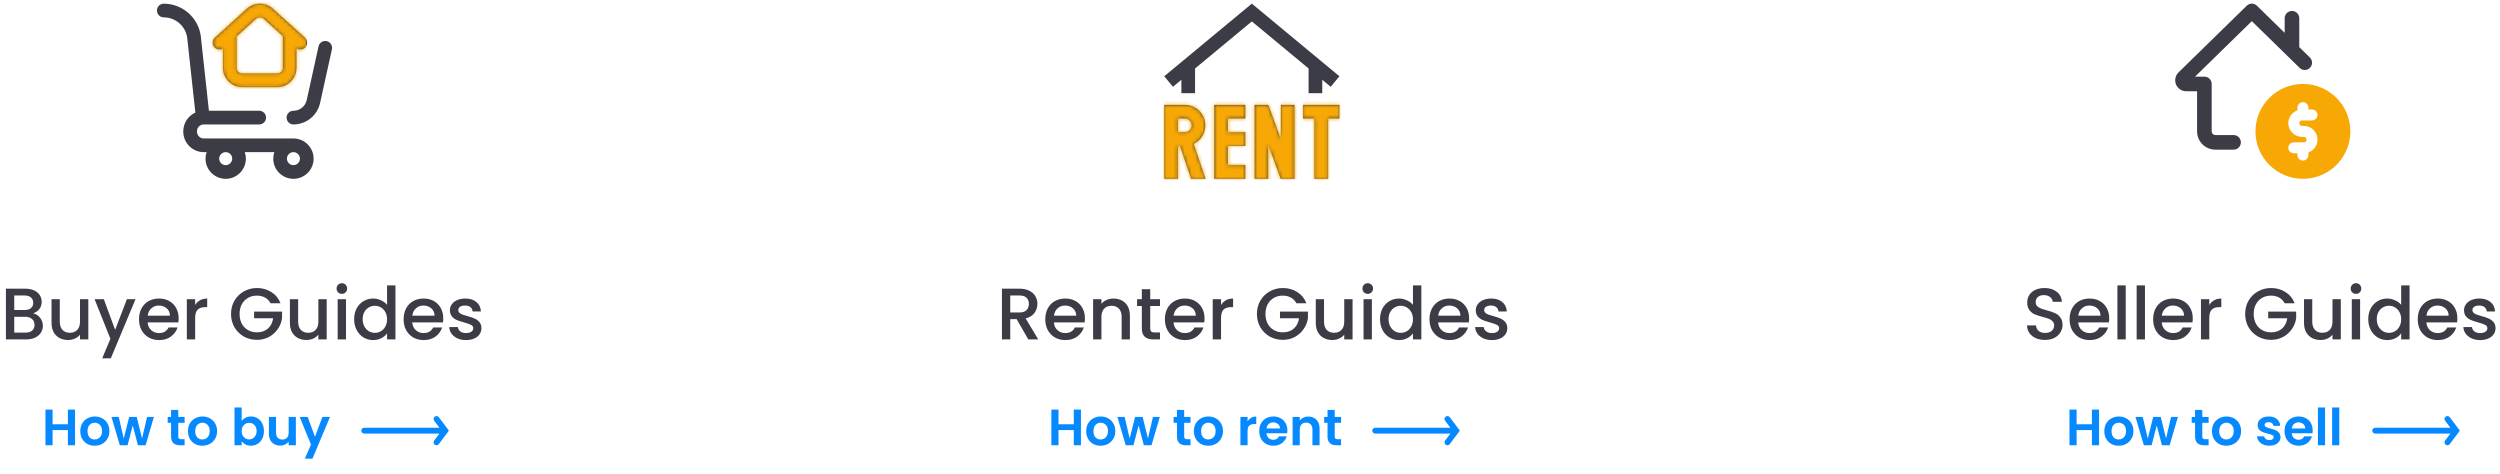 <svg width="685" height="130" viewBox="0 0 685 130" fill="none" xmlns="http://www.w3.org/2000/svg">
<path d="M281.751 93L278.551 87.44H276.811V93H274.531V79.1H279.331C280.398 79.1 281.298 79.287 282.031 79.66C282.778 80.033 283.331 80.533 283.691 81.16C284.065 81.787 284.251 82.487 284.251 83.26C284.251 84.167 283.985 84.993 283.451 85.74C282.931 86.473 282.125 86.973 281.031 87.24L284.471 93H281.751ZM276.811 85.62H279.331C280.185 85.62 280.825 85.407 281.251 84.98C281.691 84.553 281.911 83.98 281.911 83.26C281.911 82.54 281.698 81.98 281.271 81.58C280.845 81.167 280.198 80.96 279.331 80.96H276.811V85.62ZM297.268 87.22C297.268 87.633 297.241 88.007 297.188 88.34H288.768C288.835 89.22 289.161 89.927 289.748 90.46C290.335 90.993 291.055 91.26 291.908 91.26C293.135 91.26 294.001 90.747 294.508 89.72H296.968C296.635 90.733 296.028 91.567 295.148 92.22C294.281 92.86 293.201 93.18 291.908 93.18C290.855 93.18 289.908 92.947 289.068 92.48C288.241 92 287.588 91.333 287.108 90.48C286.641 89.613 286.408 88.613 286.408 87.48C286.408 86.347 286.635 85.353 287.088 84.5C287.555 83.633 288.201 82.967 289.028 82.5C289.868 82.033 290.828 81.8 291.908 81.8C292.948 81.8 293.875 82.027 294.688 82.48C295.501 82.933 296.135 83.573 296.588 84.4C297.041 85.213 297.268 86.153 297.268 87.22ZM294.888 86.5C294.875 85.66 294.575 84.987 293.988 84.48C293.401 83.973 292.675 83.72 291.808 83.72C291.021 83.72 290.348 83.973 289.788 84.48C289.228 84.973 288.895 85.647 288.788 86.5H294.888ZM305.072 81.8C305.938 81.8 306.712 81.98 307.392 82.34C308.085 82.7 308.625 83.233 309.012 83.94C309.398 84.647 309.592 85.5 309.592 86.5V93H307.332V86.84C307.332 85.853 307.085 85.1 306.592 84.58C306.098 84.047 305.425 83.78 304.572 83.78C303.718 83.78 303.038 84.047 302.532 84.58C302.038 85.1 301.792 85.853 301.792 86.84V93H299.512V81.98H301.792V83.24C302.165 82.787 302.638 82.433 303.212 82.18C303.798 81.927 304.418 81.8 305.072 81.8ZM315.16 83.84V89.94C315.16 90.353 315.253 90.653 315.44 90.84C315.64 91.013 315.973 91.1 316.44 91.1H317.84V93H316.04C315.013 93 314.227 92.76 313.68 92.28C313.133 91.8 312.86 91.02 312.86 89.94V83.84H311.56V81.98H312.86V79.24H315.16V81.98H317.84V83.84H315.16ZM330.041 87.22C330.041 87.633 330.015 88.007 329.961 88.34H321.541C321.608 89.22 321.935 89.927 322.521 90.46C323.108 90.993 323.828 91.26 324.681 91.26C325.908 91.26 326.775 90.747 327.281 89.72H329.741C329.408 90.733 328.801 91.567 327.921 92.22C327.055 92.86 325.975 93.18 324.681 93.18C323.628 93.18 322.681 92.947 321.841 92.48C321.015 92 320.361 91.333 319.881 90.48C319.415 89.613 319.181 88.613 319.181 87.48C319.181 86.347 319.408 85.353 319.861 84.5C320.328 83.633 320.975 82.967 321.801 82.5C322.641 82.033 323.601 81.8 324.681 81.8C325.721 81.8 326.648 82.027 327.461 82.48C328.275 82.933 328.908 83.573 329.361 84.4C329.815 85.213 330.041 86.153 330.041 87.22ZM327.661 86.5C327.648 85.66 327.348 84.987 326.761 84.48C326.175 83.973 325.448 83.72 324.581 83.72C323.795 83.72 323.121 83.973 322.561 84.48C322.001 84.973 321.668 85.647 321.561 86.5H327.661ZM334.565 83.58C334.898 83.02 335.338 82.587 335.885 82.28C336.445 81.96 337.105 81.8 337.865 81.8V84.16H337.285C336.392 84.16 335.712 84.387 335.245 84.84C334.792 85.293 334.565 86.08 334.565 87.2V93H332.285V81.98H334.565V83.58ZM355.216 83.1C354.856 82.407 354.356 81.887 353.716 81.54C353.076 81.18 352.336 81 351.496 81C350.576 81 349.756 81.207 349.036 81.62C348.316 82.033 347.75 82.62 347.336 83.38C346.936 84.14 346.736 85.02 346.736 86.02C346.736 87.02 346.936 87.907 347.336 88.68C347.75 89.44 348.316 90.027 349.036 90.44C349.756 90.853 350.576 91.06 351.496 91.06C352.736 91.06 353.743 90.713 354.516 90.02C355.29 89.327 355.763 88.387 355.936 87.2H350.716V85.38H358.376V87.16C358.23 88.24 357.843 89.233 357.216 90.14C356.603 91.047 355.796 91.773 354.796 92.32C353.81 92.853 352.71 93.12 351.496 93.12C350.19 93.12 348.996 92.82 347.916 92.22C346.836 91.607 345.976 90.76 345.336 89.68C344.71 88.6 344.396 87.38 344.396 86.02C344.396 84.66 344.71 83.44 345.336 82.36C345.976 81.28 346.836 80.44 347.916 79.84C349.01 79.227 350.203 78.92 351.496 78.92C352.976 78.92 354.29 79.287 355.436 80.02C356.596 80.74 357.436 81.767 357.956 83.1H355.216ZM370.605 81.98V93H368.325V91.7C367.965 92.153 367.492 92.513 366.905 92.78C366.332 93.033 365.718 93.16 365.065 93.16C364.198 93.16 363.418 92.98 362.725 92.62C362.045 92.26 361.505 91.727 361.105 91.02C360.718 90.313 360.525 89.46 360.525 88.46V81.98H362.785V88.12C362.785 89.107 363.032 89.867 363.525 90.4C364.018 90.92 364.692 91.18 365.545 91.18C366.398 91.18 367.072 90.92 367.565 90.4C368.072 89.867 368.325 89.107 368.325 88.12V81.98H370.605ZM374.773 80.52C374.36 80.52 374.013 80.38 373.733 80.1C373.453 79.82 373.313 79.473 373.313 79.06C373.313 78.647 373.453 78.3 373.733 78.02C374.013 77.74 374.36 77.6 374.773 77.6C375.173 77.6 375.513 77.74 375.793 78.02C376.073 78.3 376.213 78.647 376.213 79.06C376.213 79.473 376.073 79.82 375.793 80.1C375.513 80.38 375.173 80.52 374.773 80.52ZM375.893 81.98V93H373.613V81.98H375.893ZM378.127 87.44C378.127 86.333 378.353 85.353 378.807 84.5C379.273 83.647 379.9 82.987 380.687 82.52C381.487 82.04 382.373 81.8 383.347 81.8C384.067 81.8 384.773 81.96 385.467 82.28C386.173 82.587 386.733 83 387.147 83.52V78.2H389.447V93H387.147V91.34C386.773 91.873 386.253 92.313 385.587 92.66C384.933 93.007 384.18 93.18 383.327 93.18C382.367 93.18 381.487 92.94 380.687 92.46C379.9 91.967 379.273 91.287 378.807 90.42C378.353 89.54 378.127 88.547 378.127 87.44ZM387.147 87.48C387.147 86.72 386.987 86.06 386.667 85.5C386.36 84.94 385.953 84.513 385.447 84.22C384.94 83.927 384.393 83.78 383.807 83.78C383.22 83.78 382.673 83.927 382.167 84.22C381.66 84.5 381.247 84.92 380.927 85.48C380.62 86.027 380.467 86.68 380.467 87.44C380.467 88.2 380.62 88.867 380.927 89.44C381.247 90.013 381.66 90.453 382.167 90.76C382.687 91.053 383.233 91.2 383.807 91.2C384.393 91.2 384.94 91.053 385.447 90.76C385.953 90.467 386.36 90.04 386.667 89.48C386.987 88.907 387.147 88.24 387.147 87.48ZM402.541 87.22C402.541 87.633 402.515 88.007 402.461 88.34H394.041C394.108 89.22 394.435 89.927 395.021 90.46C395.608 90.993 396.328 91.26 397.181 91.26C398.408 91.26 399.275 90.747 399.781 89.72H402.241C401.908 90.733 401.301 91.567 400.421 92.22C399.555 92.86 398.475 93.18 397.181 93.18C396.128 93.18 395.181 92.947 394.341 92.48C393.515 92 392.861 91.333 392.381 90.48C391.915 89.613 391.681 88.613 391.681 87.48C391.681 86.347 391.908 85.353 392.361 84.5C392.828 83.633 393.475 82.967 394.301 82.5C395.141 82.033 396.101 81.8 397.181 81.8C398.221 81.8 399.148 82.027 399.961 82.48C400.775 82.933 401.408 83.573 401.861 84.4C402.315 85.213 402.541 86.153 402.541 87.22ZM400.161 86.5C400.148 85.66 399.848 84.987 399.261 84.48C398.675 83.973 397.948 83.72 397.081 83.72C396.295 83.72 395.621 83.973 395.061 84.48C394.501 84.973 394.168 85.647 394.061 86.5H400.161ZM408.785 93.18C407.918 93.18 407.138 93.027 406.445 92.72C405.765 92.4 405.225 91.973 404.825 91.44C404.425 90.893 404.212 90.287 404.185 89.62H406.545C406.585 90.087 406.805 90.48 407.205 90.8C407.618 91.107 408.132 91.26 408.745 91.26C409.385 91.26 409.878 91.14 410.225 90.9C410.585 90.647 410.765 90.327 410.765 89.94C410.765 89.527 410.565 89.22 410.165 89.02C409.778 88.82 409.158 88.6 408.305 88.36C407.478 88.133 406.805 87.913 406.285 87.7C405.765 87.487 405.312 87.16 404.925 86.72C404.552 86.28 404.365 85.7 404.365 84.98C404.365 84.393 404.538 83.86 404.885 83.38C405.232 82.887 405.725 82.5 406.365 82.22C407.018 81.94 407.765 81.8 408.605 81.8C409.858 81.8 410.865 82.12 411.625 82.76C412.398 83.387 412.812 84.247 412.865 85.34H410.585C410.545 84.847 410.345 84.453 409.985 84.16C409.625 83.867 409.138 83.72 408.525 83.72C407.925 83.72 407.465 83.833 407.145 84.06C406.825 84.287 406.665 84.587 406.665 84.96C406.665 85.253 406.772 85.5 406.985 85.7C407.198 85.9 407.458 86.06 407.765 86.18C408.072 86.287 408.525 86.427 409.125 86.6C409.925 86.813 410.578 87.033 411.085 87.26C411.605 87.473 412.052 87.793 412.425 88.22C412.798 88.647 412.992 89.213 413.005 89.92C413.005 90.547 412.832 91.107 412.485 91.6C412.138 92.093 411.645 92.48 411.005 92.76C410.378 93.04 409.638 93.18 408.785 93.18Z" fill="#3B3C45"/>
<path d="M358.553 18.76L343 5.868L327.448 18.76V25.545H323.7V21.867L321.392 23.78L319 20.895L343 1L367.001 20.895L364.609 23.78L362.301 21.867V25.545H358.553V18.76ZM332.694 48.968H341.22V45.221H336.442V39.974H341.22V36.226H336.442V32.478H341.22V28.731H332.694V48.968ZM357.054 32.478H360.146V48.968H363.894V32.478H366.986V28.731H357.054V32.478ZM327.067 39.421L330.322 48.968H326.362L323.296 39.974H322.763V48.968H319.015V28.731H324.637C327.736 28.731 330.258 31.253 330.258 34.352C330.258 36.582 328.953 38.513 327.067 39.421ZM322.763 36.226H324.637C325.67 36.226 326.51 35.386 326.51 34.352C326.51 33.319 325.67 32.478 324.637 32.478H322.763V36.226ZM350.964 38.18L347.573 28.841L347.497 28.868V28.731H343.75V48.968H347.497V39.613L350.889 48.952L350.964 48.925V48.968H354.712V28.731H350.964V38.18Z" fill="#3B3C45"/>
<mask id="mask0_2_550" style="mask-type:alpha" maskUnits="userSpaceOnUse" x="319" y="1" width="49" height="48">
<path d="M358.553 18.76L343 5.868L327.448 18.76V25.545H323.7V21.867L321.392 23.78L319 20.895L343 1L367.001 20.895L364.609 23.78L362.301 21.867V25.545H358.553V18.76ZM332.694 48.968H341.22V45.221H336.442V39.974H341.22V36.226H336.442V32.478H341.22V28.731H332.694V48.968ZM357.054 32.478H360.146V48.968H363.894V32.478H366.986V28.731H357.054V32.478ZM327.067 39.421L330.322 48.968H326.362L323.296 39.974H322.763V48.968H319.015V28.731H324.637C327.736 28.731 330.258 31.253 330.258 34.352C330.258 36.582 328.953 38.513 327.067 39.421ZM322.763 36.226H324.637C325.67 36.226 326.51 35.386 326.51 34.352C326.51 33.319 325.67 32.478 324.637 32.478H322.763V36.226ZM350.964 38.18L347.573 28.841L347.497 28.868V28.731H343.75V48.968H347.497V39.613L350.889 48.952L350.964 48.925V48.968H354.712V28.731H350.964V38.18Z" fill="#3B3C45"/>
</mask>
<g mask="url(#mask0_2_550)">
<rect x="315.4" y="26.2" width="54.001" height="25.2" fill="#F7A804"/>
</g>
<path d="M296.178 112.228V122H294.218V117.842H290.032V122H288.072V112.228H290.032V116.246H294.218V112.228H296.178ZM301.552 122.126C300.805 122.126 300.133 121.963 299.536 121.636C298.938 121.3 298.467 120.829 298.122 120.222C297.786 119.615 297.618 118.915 297.618 118.122C297.618 117.329 297.79 116.629 298.136 116.022C298.49 115.415 298.971 114.949 299.578 114.622C300.184 114.286 300.861 114.118 301.608 114.118C302.354 114.118 303.031 114.286 303.638 114.622C304.244 114.949 304.72 115.415 305.066 116.022C305.42 116.629 305.598 117.329 305.598 118.122C305.598 118.915 305.416 119.615 305.052 120.222C304.697 120.829 304.212 121.3 303.596 121.636C302.989 121.963 302.308 122.126 301.552 122.126ZM301.552 120.418C301.906 120.418 302.238 120.334 302.546 120.166C302.863 119.989 303.115 119.727 303.302 119.382C303.488 119.037 303.582 118.617 303.582 118.122C303.582 117.385 303.386 116.82 302.994 116.428C302.611 116.027 302.14 115.826 301.58 115.826C301.02 115.826 300.548 116.027 300.166 116.428C299.792 116.82 299.606 117.385 299.606 118.122C299.606 118.859 299.788 119.429 300.152 119.83C300.525 120.222 300.992 120.418 301.552 120.418ZM317.787 114.244L315.519 122H313.405L311.991 116.582L310.577 122H308.449L306.167 114.244H308.155L309.527 120.152L311.011 114.244H313.083L314.539 120.138L315.911 114.244H317.787ZM324.466 115.854V119.606C324.466 119.867 324.526 120.059 324.648 120.18C324.778 120.292 324.993 120.348 325.292 120.348H326.202V122H324.97C323.318 122 322.492 121.197 322.492 119.592V115.854H321.568V114.244H322.492V112.326H324.466V114.244H326.202V115.854H324.466ZM331.056 122.126C330.309 122.126 329.637 121.963 329.04 121.636C328.442 121.3 327.971 120.829 327.626 120.222C327.29 119.615 327.122 118.915 327.122 118.122C327.122 117.329 327.294 116.629 327.64 116.022C327.994 115.415 328.475 114.949 329.082 114.622C329.688 114.286 330.365 114.118 331.112 114.118C331.858 114.118 332.535 114.286 333.142 114.622C333.748 114.949 334.224 115.415 334.57 116.022C334.924 116.629 335.102 117.329 335.102 118.122C335.102 118.915 334.92 119.615 334.556 120.222C334.201 120.829 333.716 121.3 333.1 121.636C332.493 121.963 331.812 122.126 331.056 122.126ZM331.056 120.418C331.41 120.418 331.742 120.334 332.05 120.166C332.367 119.989 332.619 119.727 332.806 119.382C332.992 119.037 333.086 118.617 333.086 118.122C333.086 117.385 332.89 116.82 332.498 116.428C332.115 116.027 331.644 115.826 331.084 115.826C330.524 115.826 330.052 116.027 329.67 116.428C329.296 116.82 329.11 117.385 329.11 118.122C329.11 118.859 329.292 119.429 329.656 119.83C330.029 120.222 330.496 120.418 331.056 120.418ZM341.835 115.448C342.087 115.037 342.414 114.715 342.815 114.482C343.226 114.249 343.693 114.132 344.215 114.132V116.19H343.697C343.081 116.19 342.615 116.335 342.297 116.624C341.989 116.913 341.835 117.417 341.835 118.136V122H339.875V114.244H341.835V115.448ZM352.745 117.954C352.745 118.234 352.727 118.486 352.689 118.71H347.019C347.066 119.27 347.262 119.709 347.607 120.026C347.953 120.343 348.377 120.502 348.881 120.502C349.609 120.502 350.127 120.189 350.435 119.564H352.549C352.325 120.311 351.896 120.927 351.261 121.412C350.627 121.888 349.847 122.126 348.923 122.126C348.177 122.126 347.505 121.963 346.907 121.636C346.319 121.3 345.857 120.829 345.521 120.222C345.195 119.615 345.031 118.915 345.031 118.122C345.031 117.319 345.195 116.615 345.521 116.008C345.848 115.401 346.305 114.935 346.893 114.608C347.481 114.281 348.158 114.118 348.923 114.118C349.661 114.118 350.319 114.277 350.897 114.594C351.485 114.911 351.938 115.364 352.255 115.952C352.582 116.531 352.745 117.198 352.745 117.954ZM350.715 117.394C350.706 116.89 350.524 116.489 350.169 116.19C349.815 115.882 349.381 115.728 348.867 115.728C348.382 115.728 347.971 115.877 347.635 116.176C347.309 116.465 347.108 116.871 347.033 117.394H350.715ZM358.474 114.132C359.398 114.132 360.145 114.426 360.714 115.014C361.283 115.593 361.568 116.405 361.568 117.45V122H359.608V117.716C359.608 117.1 359.454 116.629 359.146 116.302C358.838 115.966 358.418 115.798 357.886 115.798C357.345 115.798 356.915 115.966 356.598 116.302C356.29 116.629 356.136 117.1 356.136 117.716V122H354.176V114.244H356.136V115.21C356.397 114.874 356.729 114.613 357.13 114.426C357.541 114.23 357.989 114.132 358.474 114.132ZM365.714 115.854V119.606C365.714 119.867 365.774 120.059 365.896 120.18C366.026 120.292 366.241 120.348 366.54 120.348H367.45V122H366.218C364.566 122 363.74 121.197 363.74 119.592V115.854H362.816V114.244H363.74V112.326H365.714V114.244H367.45V115.854H365.714Z" fill="#0689FF"/>
<g clip-path="url(#clip0_2_550)">
<path d="M397.24 121.68C397.113 121.85 396.923 121.962 396.713 121.992C396.503 122.022 396.29 121.967 396.12 121.84C395.95 121.713 395.838 121.523 395.808 121.313C395.778 121.103 395.833 120.89 395.96 120.72L397.4 118.8L376.8 118.8C376.588 118.8 376.384 118.716 376.234 118.566C376.084 118.416 376 118.212 376 118C376 117.788 376.084 117.584 376.234 117.434C376.384 117.284 376.588 117.2 376.8 117.2L397.4 117.2L395.96 115.28C395.897 115.196 395.851 115.1 395.825 114.999C395.799 114.897 395.793 114.791 395.808 114.687C395.823 114.583 395.858 114.483 395.912 114.392C395.965 114.302 396.036 114.223 396.12 114.16C396.204 114.097 396.3 114.051 396.401 114.025C396.503 113.999 396.609 113.993 396.713 114.008C396.817 114.023 396.917 114.058 397.008 114.112C397.098 114.165 397.177 114.236 397.24 114.32L399.635 117.514L399.646 117.527L400 118L399.646 118.472L399.635 118.486L397.24 121.68Z" fill="#0689FF"/>
</g>
<path d="M560.336 93.14C559.403 93.14 558.563 92.98 557.816 92.66C557.069 92.327 556.483 91.86 556.056 91.26C555.629 90.66 555.416 89.96 555.416 89.16H557.856C557.909 89.76 558.143 90.253 558.556 90.64C558.983 91.027 559.576 91.22 560.336 91.22C561.123 91.22 561.736 91.033 562.176 90.66C562.616 90.273 562.836 89.78 562.836 89.18C562.836 88.713 562.696 88.333 562.416 88.04C562.149 87.747 561.809 87.52 561.396 87.36C560.996 87.2 560.436 87.027 559.716 86.84C558.809 86.6 558.069 86.36 557.496 86.12C556.936 85.867 556.456 85.48 556.056 84.96C555.656 84.44 555.456 83.747 555.456 82.88C555.456 82.08 555.656 81.38 556.056 80.78C556.456 80.18 557.016 79.72 557.736 79.4C558.456 79.08 559.289 78.92 560.236 78.92C561.583 78.92 562.683 79.26 563.536 79.94C564.403 80.607 564.883 81.527 564.976 82.7H562.456C562.416 82.193 562.176 81.76 561.736 81.4C561.296 81.04 560.716 80.86 559.996 80.86C559.343 80.86 558.809 81.027 558.396 81.36C557.983 81.693 557.776 82.173 557.776 82.8C557.776 83.227 557.903 83.58 558.156 83.86C558.423 84.127 558.756 84.34 559.156 84.5C559.556 84.66 560.103 84.833 560.796 85.02C561.716 85.273 562.463 85.527 563.036 85.78C563.623 86.033 564.116 86.427 564.516 86.96C564.929 87.48 565.136 88.18 565.136 89.06C565.136 89.767 564.943 90.433 564.556 91.06C564.183 91.687 563.629 92.193 562.896 92.58C562.176 92.953 561.323 93.14 560.336 93.14ZM577.926 87.22C577.926 87.633 577.9 88.007 577.846 88.34H569.426C569.493 89.22 569.82 89.927 570.406 90.46C570.993 90.993 571.713 91.26 572.566 91.26C573.793 91.26 574.66 90.747 575.166 89.72H577.626C577.293 90.733 576.686 91.567 575.806 92.22C574.94 92.86 573.86 93.18 572.566 93.18C571.513 93.18 570.566 92.947 569.726 92.48C568.9 92 568.246 91.333 567.766 90.48C567.3 89.613 567.066 88.613 567.066 87.48C567.066 86.347 567.293 85.353 567.746 84.5C568.213 83.633 568.86 82.967 569.686 82.5C570.526 82.033 571.486 81.8 572.566 81.8C573.606 81.8 574.533 82.027 575.346 82.48C576.16 82.933 576.793 83.573 577.246 84.4C577.7 85.213 577.926 86.153 577.926 87.22ZM575.546 86.5C575.533 85.66 575.233 84.987 574.646 84.48C574.06 83.973 573.333 83.72 572.466 83.72C571.68 83.72 571.006 83.973 570.446 84.48C569.886 84.973 569.553 85.647 569.446 86.5H575.546ZM582.45 78.2V93H580.17V78.2H582.45ZM587.723 78.2V93H585.443V78.2H587.723ZM600.817 87.22C600.817 87.633 600.79 88.007 600.737 88.34H592.317C592.383 89.22 592.71 89.927 593.297 90.46C593.883 90.993 594.603 91.26 595.457 91.26C596.683 91.26 597.55 90.747 598.057 89.72H600.517C600.183 90.733 599.577 91.567 598.697 92.22C597.83 92.86 596.75 93.18 595.457 93.18C594.403 93.18 593.457 92.947 592.617 92.48C591.79 92 591.137 91.333 590.657 90.48C590.19 89.613 589.957 88.613 589.957 87.48C589.957 86.347 590.183 85.353 590.637 84.5C591.103 83.633 591.75 82.967 592.577 82.5C593.417 82.033 594.377 81.8 595.457 81.8C596.497 81.8 597.423 82.027 598.237 82.48C599.05 82.933 599.683 83.573 600.137 84.4C600.59 85.213 600.817 86.153 600.817 87.22ZM598.437 86.5C598.423 85.66 598.123 84.987 597.537 84.48C596.95 83.973 596.223 83.72 595.357 83.72C594.57 83.72 593.897 83.973 593.337 84.48C592.777 84.973 592.443 85.647 592.337 86.5H598.437ZM605.341 83.58C605.674 83.02 606.114 82.587 606.661 82.28C607.221 81.96 607.881 81.8 608.641 81.8V84.16H608.061C607.167 84.16 606.487 84.387 606.021 84.84C605.567 85.293 605.341 86.08 605.341 87.2V93H603.061V81.98H605.341V83.58ZM625.992 83.1C625.632 82.407 625.132 81.887 624.492 81.54C623.852 81.18 623.112 81 622.272 81C621.352 81 620.532 81.207 619.812 81.62C619.092 82.033 618.525 82.62 618.112 83.38C617.712 84.14 617.512 85.02 617.512 86.02C617.512 87.02 617.712 87.907 618.112 88.68C618.525 89.44 619.092 90.027 619.812 90.44C620.532 90.853 621.352 91.06 622.272 91.06C623.512 91.06 624.518 90.713 625.292 90.02C626.065 89.327 626.538 88.387 626.712 87.2H621.492V85.38H629.152V87.16C629.005 88.24 628.618 89.233 627.992 90.14C627.378 91.047 626.572 91.773 625.572 92.32C624.585 92.853 623.485 93.12 622.272 93.12C620.965 93.12 619.772 92.82 618.692 92.22C617.612 91.607 616.752 90.76 616.112 89.68C615.485 88.6 615.172 87.38 615.172 86.02C615.172 84.66 615.485 83.44 616.112 82.36C616.752 81.28 617.612 80.44 618.692 79.84C619.785 79.227 620.978 78.92 622.272 78.92C623.752 78.92 625.065 79.287 626.212 80.02C627.372 80.74 628.212 81.767 628.732 83.1H625.992ZM641.38 81.98V93H639.1V91.7C638.74 92.153 638.267 92.513 637.68 92.78C637.107 93.033 636.494 93.16 635.84 93.16C634.974 93.16 634.194 92.98 633.5 92.62C632.82 92.26 632.28 91.727 631.88 91.02C631.494 90.313 631.3 89.46 631.3 88.46V81.98H633.56V88.12C633.56 89.107 633.807 89.867 634.3 90.4C634.794 90.92 635.467 91.18 636.32 91.18C637.174 91.18 637.847 90.92 638.34 90.4C638.847 89.867 639.1 89.107 639.1 88.12V81.98H641.38ZM645.549 80.52C645.135 80.52 644.789 80.38 644.509 80.1C644.229 79.82 644.089 79.473 644.089 79.06C644.089 78.647 644.229 78.3 644.509 78.02C644.789 77.74 645.135 77.6 645.549 77.6C645.949 77.6 646.289 77.74 646.569 78.02C646.849 78.3 646.989 78.647 646.989 79.06C646.989 79.473 646.849 79.82 646.569 80.1C646.289 80.38 645.949 80.52 645.549 80.52ZM646.669 81.98V93H644.389V81.98H646.669ZM648.902 87.44C648.902 86.333 649.129 85.353 649.582 84.5C650.049 83.647 650.675 82.987 651.462 82.52C652.262 82.04 653.149 81.8 654.122 81.8C654.842 81.8 655.549 81.96 656.242 82.28C656.949 82.587 657.509 83 657.922 83.52V78.2H660.222V93H657.922V91.34C657.549 91.873 657.029 92.313 656.362 92.66C655.709 93.007 654.955 93.18 654.102 93.18C653.142 93.18 652.262 92.94 651.462 92.46C650.675 91.967 650.049 91.287 649.582 90.42C649.129 89.54 648.902 88.547 648.902 87.44ZM657.922 87.48C657.922 86.72 657.762 86.06 657.442 85.5C657.135 84.94 656.729 84.513 656.222 84.22C655.715 83.927 655.169 83.78 654.582 83.78C653.995 83.78 653.449 83.927 652.942 84.22C652.435 84.5 652.022 84.92 651.702 85.48C651.395 86.027 651.242 86.68 651.242 87.44C651.242 88.2 651.395 88.867 651.702 89.44C652.022 90.013 652.435 90.453 652.942 90.76C653.462 91.053 654.009 91.2 654.582 91.2C655.169 91.2 655.715 91.053 656.222 90.76C656.729 90.467 657.135 90.04 657.442 89.48C657.762 88.907 657.922 88.24 657.922 87.48ZM673.317 87.22C673.317 87.633 673.29 88.007 673.237 88.34H664.817C664.883 89.22 665.21 89.927 665.797 90.46C666.383 90.993 667.103 91.26 667.957 91.26C669.183 91.26 670.05 90.747 670.557 89.72H673.017C672.683 90.733 672.077 91.567 671.197 92.22C670.33 92.86 669.25 93.18 667.957 93.18C666.903 93.18 665.957 92.947 665.117 92.48C664.29 92 663.637 91.333 663.157 90.48C662.69 89.613 662.457 88.613 662.457 87.48C662.457 86.347 662.683 85.353 663.137 84.5C663.603 83.633 664.25 82.967 665.077 82.5C665.917 82.033 666.877 81.8 667.957 81.8C668.997 81.8 669.923 82.027 670.737 82.48C671.55 82.933 672.183 83.573 672.637 84.4C673.09 85.213 673.317 86.153 673.317 87.22ZM670.937 86.5C670.923 85.66 670.623 84.987 670.037 84.48C669.45 83.973 668.723 83.72 667.857 83.72C667.07 83.72 666.397 83.973 665.837 84.48C665.277 84.973 664.943 85.647 664.837 86.5H670.937ZM679.561 93.18C678.694 93.18 677.914 93.027 677.221 92.72C676.541 92.4 676.001 91.973 675.601 91.44C675.201 90.893 674.987 90.287 674.961 89.62H677.321C677.361 90.087 677.581 90.48 677.981 90.8C678.394 91.107 678.907 91.26 679.521 91.26C680.161 91.26 680.654 91.14 681.001 90.9C681.361 90.647 681.541 90.327 681.541 89.94C681.541 89.527 681.341 89.22 680.941 89.02C680.554 88.82 679.934 88.6 679.081 88.36C678.254 88.133 677.581 87.913 677.061 87.7C676.541 87.487 676.087 87.16 675.701 86.72C675.327 86.28 675.141 85.7 675.141 84.98C675.141 84.393 675.314 83.86 675.661 83.38C676.007 82.887 676.501 82.5 677.141 82.22C677.794 81.94 678.541 81.8 679.381 81.8C680.634 81.8 681.641 82.12 682.401 82.76C683.174 83.387 683.587 84.247 683.641 85.34H681.361C681.321 84.847 681.121 84.453 680.761 84.16C680.401 83.867 679.914 83.72 679.301 83.72C678.701 83.72 678.241 83.833 677.921 84.06C677.601 84.287 677.441 84.587 677.441 84.96C677.441 85.253 677.547 85.5 677.761 85.7C677.974 85.9 678.234 86.06 678.541 86.18C678.847 86.287 679.301 86.427 679.901 86.6C680.701 86.813 681.354 87.033 681.861 87.26C682.381 87.473 682.827 87.793 683.201 88.22C683.574 88.647 683.767 89.213 683.781 89.92C683.781 90.547 683.607 91.107 683.261 91.6C682.914 92.093 682.421 92.48 681.781 92.76C681.154 93.04 680.414 93.18 679.561 93.18Z" fill="#3B3C45"/>
<path d="M631 23C623.832 23 618 28.832 618 36C618 43.168 623.832 49 631 49C638.168 49 644 43.168 644 36C644 28.832 638.168 23 631 23ZM630.75 34.5H631.25C633.318 34.5 635 36.182 635 38.25C635 39.876 633.952 41.252 632.5 41.77V42.5C632.5 43.328 631.828 44 631 44C630.172 44 629.5 43.328 629.5 42.5V42H628.5C627.672 42 627 41.328 627 40.5C627 39.672 627.672 39 628.5 39H631.25C631.664 39 632 38.664 632 38.25C632 37.836 631.664 37.5 631.25 37.5H630.75C628.682 37.5 627 35.818 627 33.75C627 32.124 628.048 30.748 629.5 30.23V29.5C629.5 28.672 630.172 28 631 28C631.828 28 632.5 28.672 632.5 29.5V30H633.5C634.328 30 635 30.672 635 31.5C635 32.328 634.328 33 633.5 33H630.75C630.336 33 630 33.336 630 33.75C630 34.164 630.336 34.5 630.75 34.5Z" fill="#F7A804"/>
<path d="M630 12.916V5C630 3.894 629.104 3 628 3C626.896 3 626 3.894 626 5V9.004L618.398 1.57C617.62 0.808 616.378 0.808 615.602 1.57L596.878 19.874C596.32 20.438 596 21.212 596 22C596 23.654 597.346 25 599 25H602V36C602 38.758 604.244 41 607 41H612C613.104 41 614 40.106 614 39C614 37.894 613.104 37 612 37H607C606.448 37 606 36.55 606 36V23C606 21.894 605.104 21 604 21H601.446L617 5.796L630.102 18.608C630.894 19.382 632.158 19.368 632.93 18.576C633.702 17.786 633.688 16.52 632.898 15.748L630 12.916Z" fill="#3B3C45"/>
<path d="M575.139 112.228V122H573.179V117.842H568.993V122H567.033V112.228H568.993V116.246H573.179V112.228H575.139ZM580.513 122.126C579.766 122.126 579.094 121.963 578.497 121.636C577.899 121.3 577.428 120.829 577.083 120.222C576.747 119.615 576.579 118.915 576.579 118.122C576.579 117.329 576.751 116.629 577.097 116.022C577.451 115.415 577.932 114.949 578.539 114.622C579.145 114.286 579.822 114.118 580.569 114.118C581.315 114.118 581.992 114.286 582.599 114.622C583.205 114.949 583.681 115.415 584.027 116.022C584.381 116.629 584.559 117.329 584.559 118.122C584.559 118.915 584.377 119.615 584.013 120.222C583.658 120.829 583.173 121.3 582.557 121.636C581.95 121.963 581.269 122.126 580.513 122.126ZM580.513 120.418C580.867 120.418 581.199 120.334 581.507 120.166C581.824 119.989 582.076 119.727 582.263 119.382C582.449 119.037 582.543 118.617 582.543 118.122C582.543 117.385 582.347 116.82 581.955 116.428C581.572 116.027 581.101 115.826 580.541 115.826C579.981 115.826 579.509 116.027 579.127 116.428C578.753 116.82 578.567 117.385 578.567 118.122C578.567 118.859 578.749 119.429 579.113 119.83C579.486 120.222 579.953 120.418 580.513 120.418ZM596.748 114.244L594.48 122H592.366L590.952 116.582L589.538 122H587.41L585.128 114.244H587.116L588.488 120.152L589.972 114.244H592.044L593.5 120.138L594.872 114.244H596.748ZM603.427 115.854V119.606C603.427 119.867 603.487 120.059 603.609 120.18C603.739 120.292 603.954 120.348 604.253 120.348H605.163V122H603.931C602.279 122 601.453 121.197 601.453 119.592V115.854H600.529V114.244H601.453V112.326H603.427V114.244H605.163V115.854H603.427ZM610.016 122.126C609.27 122.126 608.598 121.963 608 121.636C607.403 121.3 606.932 120.829 606.586 120.222C606.25 119.615 606.082 118.915 606.082 118.122C606.082 117.329 606.255 116.629 606.6 116.022C606.955 115.415 607.436 114.949 608.042 114.622C608.649 114.286 609.326 114.118 610.072 114.118C610.819 114.118 611.496 114.286 612.102 114.622C612.709 114.949 613.185 115.415 613.53 116.022C613.885 116.629 614.062 117.329 614.062 118.122C614.062 118.915 613.88 119.615 613.516 120.222C613.162 120.829 612.676 121.3 612.06 121.636C611.454 121.963 610.772 122.126 610.016 122.126ZM610.016 120.418C610.371 120.418 610.702 120.334 611.01 120.166C611.328 119.989 611.58 119.727 611.766 119.382C611.953 119.037 612.046 118.617 612.046 118.122C612.046 117.385 611.85 116.82 611.458 116.428C611.076 116.027 610.604 115.826 610.044 115.826C609.484 115.826 609.013 116.027 608.63 116.428C608.257 116.82 608.07 117.385 608.07 118.122C608.07 118.859 608.252 119.429 608.616 119.83C608.99 120.222 609.456 120.418 610.016 120.418ZM621.804 122.126C621.169 122.126 620.6 122.014 620.096 121.79C619.592 121.557 619.191 121.244 618.892 120.852C618.603 120.46 618.444 120.026 618.416 119.55H620.39C620.427 119.849 620.572 120.096 620.824 120.292C621.085 120.488 621.407 120.586 621.79 120.586C622.163 120.586 622.453 120.511 622.658 120.362C622.873 120.213 622.98 120.021 622.98 119.788C622.98 119.536 622.849 119.349 622.588 119.228C622.336 119.097 621.93 118.957 621.37 118.808C620.791 118.668 620.315 118.523 619.942 118.374C619.578 118.225 619.261 117.996 618.99 117.688C618.729 117.38 618.598 116.965 618.598 116.442C618.598 116.013 618.719 115.621 618.962 115.266C619.214 114.911 619.569 114.631 620.026 114.426C620.493 114.221 621.039 114.118 621.664 114.118C622.588 114.118 623.325 114.351 623.876 114.818C624.427 115.275 624.73 115.896 624.786 116.68H622.91C622.882 116.372 622.751 116.129 622.518 115.952C622.294 115.765 621.991 115.672 621.608 115.672C621.253 115.672 620.978 115.737 620.782 115.868C620.595 115.999 620.502 116.181 620.502 116.414C620.502 116.675 620.633 116.876 620.894 117.016C621.155 117.147 621.561 117.282 622.112 117.422C622.672 117.562 623.134 117.707 623.498 117.856C623.862 118.005 624.175 118.239 624.436 118.556C624.707 118.864 624.847 119.275 624.856 119.788C624.856 120.236 624.73 120.637 624.478 120.992C624.235 121.347 623.881 121.627 623.414 121.832C622.957 122.028 622.42 122.126 621.804 122.126ZM633.675 117.954C633.675 118.234 633.656 118.486 633.619 118.71H627.949C627.996 119.27 628.192 119.709 628.537 120.026C628.882 120.343 629.307 120.502 629.811 120.502C630.539 120.502 631.057 120.189 631.365 119.564H633.479C633.255 120.311 632.826 120.927 632.191 121.412C631.556 121.888 630.777 122.126 629.853 122.126C629.106 122.126 628.434 121.963 627.837 121.636C627.249 121.3 626.787 120.829 626.451 120.222C626.124 119.615 625.961 118.915 625.961 118.122C625.961 117.319 626.124 116.615 626.451 116.008C626.778 115.401 627.235 114.935 627.823 114.608C628.411 114.281 629.088 114.118 629.853 114.118C630.59 114.118 631.248 114.277 631.827 114.594C632.415 114.911 632.868 115.364 633.185 115.952C633.512 116.531 633.675 117.198 633.675 117.954ZM631.645 117.394C631.636 116.89 631.454 116.489 631.099 116.19C630.744 115.882 630.31 115.728 629.797 115.728C629.312 115.728 628.901 115.877 628.565 116.176C628.238 116.465 628.038 116.871 627.963 117.394H631.645ZM637.066 111.64V122H635.106V111.64H637.066ZM640.962 111.64V122H639.002V111.64H640.962Z" fill="#0689FF"/>
<path d="M671.24 121.68C671.113 121.85 670.923 121.962 670.713 121.992C670.503 122.022 670.29 121.967 670.12 121.84C669.95 121.713 669.838 121.523 669.808 121.313C669.778 121.103 669.833 120.89 669.96 120.72L671.4 118.8L650.8 118.8C650.588 118.8 650.384 118.716 650.234 118.566C650.084 118.416 650 118.212 650 118C650 117.788 650.084 117.584 650.234 117.434C650.384 117.284 650.588 117.2 650.8 117.2L671.4 117.2L669.96 115.28C669.897 115.196 669.851 115.1 669.825 114.999C669.799 114.897 669.793 114.791 669.808 114.687C669.823 114.583 669.858 114.483 669.912 114.392C669.965 114.302 670.036 114.223 670.12 114.16C670.204 114.097 670.3 114.051 670.401 114.025C670.503 113.999 670.609 113.993 670.713 114.008C670.817 114.023 670.917 114.058 671.008 114.112C671.098 114.165 671.177 114.236 671.24 114.32L673.635 117.514L673.646 117.527L674 118L673.646 118.472L673.635 118.486L671.24 121.68Z" fill="#0689FF"/>
<path d="M9.063 85.86C9.81 85.993 10.443 86.387 10.963 87.04C11.483 87.693 11.743 88.433 11.743 89.26C11.743 89.967 11.556 90.607 11.183 91.18C10.823 91.74 10.296 92.187 9.603 92.52C8.91 92.84 8.103 93 7.183 93H1.623V79.1H6.923C7.87 79.1 8.683 79.26 9.363 79.58C10.043 79.9 10.556 80.333 10.903 80.88C11.25 81.413 11.423 82.013 11.423 82.68C11.423 83.48 11.21 84.147 10.783 84.68C10.356 85.213 9.783 85.607 9.063 85.86ZM3.903 84.94H6.723C7.47 84.94 8.05 84.773 8.463 84.44C8.89 84.093 9.103 83.6 9.103 82.96C9.103 82.333 8.89 81.847 8.463 81.5C8.05 81.14 7.47 80.96 6.723 80.96H3.903V84.94ZM6.983 91.14C7.756 91.14 8.363 90.953 8.803 90.58C9.243 90.207 9.463 89.687 9.463 89.02C9.463 88.34 9.23 87.8 8.763 87.4C8.296 87 7.676 86.8 6.903 86.8H3.903V91.14H6.983ZM24.201 81.98V93H21.921V91.7C21.561 92.153 21.087 92.513 20.501 92.78C19.927 93.033 19.314 93.16 18.661 93.16C17.794 93.16 17.014 92.98 16.321 92.62C15.641 92.26 15.101 91.727 14.701 91.02C14.314 90.313 14.121 89.46 14.121 88.46V81.98H16.381V88.12C16.381 89.107 16.627 89.867 17.121 90.4C17.614 90.92 18.287 91.18 19.141 91.18C19.994 91.18 20.667 90.92 21.161 90.4C21.667 89.867 21.921 89.107 21.921 88.12V81.98H24.201ZM37.129 81.98L30.369 98.18H28.009L30.249 92.82L25.909 81.98H28.449L31.549 90.38L34.769 81.98H37.129ZM48.95 87.22C48.95 87.633 48.923 88.007 48.87 88.34H40.45C40.516 89.22 40.843 89.927 41.43 90.46C42.016 90.993 42.736 91.26 43.59 91.26C44.816 91.26 45.683 90.747 46.19 89.72H48.65C48.316 90.733 47.71 91.567 46.83 92.22C45.963 92.86 44.883 93.18 43.59 93.18C42.536 93.18 41.59 92.947 40.75 92.48C39.923 92 39.27 91.333 38.79 90.48C38.323 89.613 38.09 88.613 38.09 87.48C38.09 86.347 38.316 85.353 38.77 84.5C39.236 83.633 39.883 82.967 40.71 82.5C41.55 82.033 42.51 81.8 43.59 81.8C44.63 81.8 45.556 82.027 46.37 82.48C47.183 82.933 47.816 83.573 48.27 84.4C48.723 85.213 48.95 86.153 48.95 87.22ZM46.57 86.5C46.556 85.66 46.256 84.987 45.67 84.48C45.083 83.973 44.356 83.72 43.49 83.72C42.703 83.72 42.03 83.973 41.47 84.48C40.91 84.973 40.576 85.647 40.47 86.5H46.57ZM53.473 83.58C53.807 83.02 54.247 82.587 54.793 82.28C55.353 81.96 56.013 81.8 56.773 81.8V84.16H56.193C55.3 84.16 54.62 84.387 54.153 84.84C53.7 85.293 53.473 86.08 53.473 87.2V93H51.193V81.98H53.473V83.58ZM74.124 83.1C73.764 82.407 73.264 81.887 72.624 81.54C71.984 81.18 71.245 81 70.404 81C69.484 81 68.665 81.207 67.945 81.62C67.225 82.033 66.658 82.62 66.245 83.38C65.844 84.14 65.644 85.02 65.644 86.02C65.644 87.02 65.844 87.907 66.245 88.68C66.658 89.44 67.225 90.027 67.945 90.44C68.665 90.853 69.484 91.06 70.404 91.06C71.644 91.06 72.651 90.713 73.424 90.02C74.198 89.327 74.671 88.387 74.844 87.2H69.624V85.38H77.284V87.16C77.138 88.24 76.751 89.233 76.124 90.14C75.511 91.047 74.704 91.773 73.704 92.32C72.718 92.853 71.618 93.12 70.404 93.12C69.098 93.12 67.904 92.82 66.825 92.22C65.745 91.607 64.885 90.76 64.245 89.68C63.618 88.6 63.304 87.38 63.304 86.02C63.304 84.66 63.618 83.44 64.245 82.36C64.885 81.28 65.745 80.44 66.825 79.84C67.918 79.227 69.111 78.92 70.404 78.92C71.885 78.92 73.198 79.287 74.344 80.02C75.504 80.74 76.344 81.767 76.865 83.1H74.124ZM89.513 81.98V93H87.233V91.7C86.873 92.153 86.4 92.513 85.813 92.78C85.24 93.033 84.626 93.16 83.973 93.16C83.106 93.16 82.326 92.98 81.633 92.62C80.953 92.26 80.413 91.727 80.013 91.02C79.626 90.313 79.433 89.46 79.433 88.46V81.98H81.693V88.12C81.693 89.107 81.94 89.867 82.433 90.4C82.927 90.92 83.6 91.18 84.453 91.18C85.306 91.18 85.98 90.92 86.473 90.4C86.98 89.867 87.233 89.107 87.233 88.12V81.98H89.513ZM93.681 80.52C93.268 80.52 92.921 80.38 92.641 80.1C92.362 79.82 92.222 79.473 92.222 79.06C92.222 78.647 92.362 78.3 92.641 78.02C92.921 77.74 93.268 77.6 93.681 77.6C94.082 77.6 94.421 77.74 94.701 78.02C94.981 78.3 95.121 78.647 95.121 79.06C95.121 79.473 94.981 79.82 94.701 80.1C94.421 80.38 94.082 80.52 93.681 80.52ZM94.802 81.98V93H92.522V81.98H94.802ZM97.035 87.44C97.035 86.333 97.262 85.353 97.715 84.5C98.182 83.647 98.808 82.987 99.595 82.52C100.395 82.04 101.282 81.8 102.255 81.8C102.975 81.8 103.682 81.96 104.375 82.28C105.082 82.587 105.642 83 106.055 83.52V78.2H108.355V93H106.055V91.34C105.682 91.873 105.162 92.313 104.495 92.66C103.842 93.007 103.088 93.18 102.235 93.18C101.275 93.18 100.395 92.94 99.595 92.46C98.808 91.967 98.182 91.287 97.715 90.42C97.262 89.54 97.035 88.547 97.035 87.44ZM106.055 87.48C106.055 86.72 105.895 86.06 105.575 85.5C105.268 84.94 104.862 84.513 104.355 84.22C103.848 83.927 103.302 83.78 102.715 83.78C102.128 83.78 101.582 83.927 101.075 84.22C100.568 84.5 100.155 84.92 99.835 85.48C99.528 86.027 99.375 86.68 99.375 87.44C99.375 88.2 99.528 88.867 99.835 89.44C100.155 90.013 100.568 90.453 101.075 90.76C101.595 91.053 102.142 91.2 102.715 91.2C103.302 91.2 103.848 91.053 104.355 90.76C104.862 90.467 105.268 90.04 105.575 89.48C105.895 88.907 106.055 88.24 106.055 87.48ZM121.45 87.22C121.45 87.633 121.423 88.007 121.37 88.34H112.95C113.016 89.22 113.343 89.927 113.93 90.46C114.516 90.993 115.236 91.26 116.09 91.26C117.316 91.26 118.183 90.747 118.69 89.72H121.15C120.816 90.733 120.21 91.567 119.33 92.22C118.463 92.86 117.383 93.18 116.09 93.18C115.036 93.18 114.09 92.947 113.25 92.48C112.423 92 111.77 91.333 111.29 90.48C110.823 89.613 110.59 88.613 110.59 87.48C110.59 86.347 110.816 85.353 111.27 84.5C111.736 83.633 112.383 82.967 113.21 82.5C114.05 82.033 115.01 81.8 116.09 81.8C117.13 81.8 118.056 82.027 118.87 82.48C119.683 82.933 120.316 83.573 120.77 84.4C121.223 85.213 121.45 86.153 121.45 87.22ZM119.07 86.5C119.056 85.66 118.756 84.987 118.17 84.48C117.583 83.973 116.856 83.72 115.99 83.72C115.203 83.72 114.53 83.973 113.97 84.48C113.41 84.973 113.076 85.647 112.97 86.5H119.07ZM127.693 93.18C126.827 93.18 126.047 93.027 125.353 92.72C124.673 92.4 124.133 91.973 123.733 91.44C123.333 90.893 123.12 90.287 123.093 89.62H125.453C125.493 90.087 125.713 90.48 126.113 90.8C126.527 91.107 127.04 91.26 127.653 91.26C128.293 91.26 128.787 91.14 129.133 90.9C129.493 90.647 129.673 90.327 129.673 89.94C129.673 89.527 129.473 89.22 129.073 89.02C128.687 88.82 128.067 88.6 127.213 88.36C126.387 88.133 125.713 87.913 125.193 87.7C124.673 87.487 124.22 87.16 123.833 86.72C123.46 86.28 123.273 85.7 123.273 84.98C123.273 84.393 123.447 83.86 123.793 83.38C124.14 82.887 124.633 82.5 125.273 82.22C125.927 81.94 126.673 81.8 127.513 81.8C128.767 81.8 129.773 82.12 130.533 82.76C131.307 83.387 131.72 84.247 131.773 85.34H129.493C129.453 84.847 129.253 84.453 128.893 84.16C128.533 83.867 128.047 83.72 127.433 83.72C126.833 83.72 126.373 83.833 126.053 84.06C125.733 84.287 125.573 84.587 125.573 84.96C125.573 85.253 125.68 85.5 125.893 85.7C126.107 85.9 126.367 86.06 126.673 86.18C126.98 86.287 127.433 86.427 128.033 86.6C128.833 86.813 129.487 87.033 129.993 87.26C130.513 87.473 130.96 87.793 131.333 88.22C131.707 88.647 131.9 89.213 131.913 89.92C131.913 90.547 131.74 91.107 131.393 91.6C131.047 92.093 130.553 92.48 129.913 92.76C129.287 93.04 128.547 93.18 127.693 93.18Z" fill="#3B3C45"/>
<path d="M90.947 13.504L87.702 28.213C87.336 29.875 86.408 31.376 85.09 32.441C83.767 33.508 82.101 34.097 80.399 34.097C79.364 34.097 78.525 33.257 78.525 32.222C78.525 31.186 79.364 30.347 80.399 30.347C82.162 30.347 83.659 29.138 84.041 27.406L87.285 12.697C87.508 11.686 88.509 11.047 89.52 11.27C90.531 11.493 91.17 12.493 90.947 13.504ZM85.929 43.47C85.929 46.519 83.449 49 80.399 49C77.35 49 74.869 46.519 74.869 43.47C74.869 42.847 74.974 42.248 75.165 41.689H67.075C67.266 42.248 67.371 42.847 67.371 43.47C67.371 46.519 64.889 49 61.84 49C58.791 49 56.31 46.519 56.31 43.47C56.31 42.847 56.415 42.248 56.606 41.689H55.841C52.74 41.689 50.217 39.166 50.217 36.065C50.217 36.049 50.219 36.034 50.22 36.018C50.219 36.002 50.217 35.987 50.217 35.971C50.217 33.696 51.577 31.733 53.525 30.848L51.297 10.375C50.866 7.172 48.109 4.758 44.875 4.758C43.839 4.758 43 3.919 43 2.884C43 1.848 43.839 1.009 44.875 1.009C49.991 1.009 54.351 4.835 55.017 9.907L55.021 9.948L57.242 30.347H71.026C72.061 30.347 72.901 31.187 72.901 32.222C72.901 33.257 72.061 34.097 71.026 34.097H55.841C54.808 34.097 53.967 34.938 53.967 35.971C53.967 35.987 53.965 36.002 53.964 36.018C53.965 36.034 53.967 36.049 53.967 36.065C53.967 37.099 54.808 37.94 55.841 37.94H80.399C83.449 37.94 85.929 40.42 85.929 43.47ZM61.84 41.689C60.858 41.689 60.059 42.488 60.059 43.47C60.059 44.452 60.858 45.251 61.84 45.251C62.822 45.251 63.621 44.452 63.621 43.47C63.621 42.488 62.822 41.689 61.84 41.689ZM82.18 43.47C82.18 42.488 81.381 41.689 80.399 41.689C79.417 41.689 78.618 42.488 78.618 43.47C78.618 44.452 79.417 45.251 80.399 45.251C81.381 45.251 82.18 44.452 82.18 43.47ZM58.763 12.952C58.069 12.185 58.127 10.999 58.895 10.305L67.631 2.399C69.674 0.534 72.753 0.534 74.796 2.399L83.532 10.305C84.299 10.999 84.358 12.185 83.664 12.952C83.294 13.361 82.784 13.569 82.273 13.569C81.915 13.569 81.556 13.465 81.243 13.258V18.598C81.243 21.51 78.875 23.88 75.965 23.88H66.368C63.458 23.88 61.09 21.51 61.09 18.598V13.318C60.341 13.751 59.367 13.62 58.763 12.952ZM64.834 9.986C64.836 10.024 64.84 10.063 64.84 10.101V18.598C64.84 19.443 65.525 20.131 66.368 20.131H75.965C76.808 20.131 77.493 19.443 77.493 18.598V10.101C77.493 10.035 77.497 9.97 77.504 9.906L72.277 5.176C72.275 5.173 72.272 5.171 72.27 5.169C71.668 4.619 70.759 4.619 70.157 5.169C70.154 5.171 70.152 5.173 70.15 5.176L64.834 9.986Z" fill="#3B3C45"/>
<mask id="mask1_2_550" style="mask-type:alpha" maskUnits="userSpaceOnUse" x="43" y="1" width="48" height="48">
<path d="M90.947 13.504L87.702 28.213C87.336 29.875 86.408 31.376 85.09 32.441C83.767 33.508 82.101 34.097 80.399 34.097C79.364 34.097 78.525 33.257 78.525 32.222C78.525 31.186 79.364 30.347 80.399 30.347C82.162 30.347 83.659 29.138 84.041 27.406L87.285 12.697C87.508 11.686 88.509 11.047 89.52 11.27C90.531 11.493 91.17 12.493 90.947 13.504ZM85.929 43.47C85.929 46.519 83.449 49 80.399 49C77.35 49 74.869 46.519 74.869 43.47C74.869 42.847 74.974 42.248 75.165 41.689H67.075C67.266 42.248 67.371 42.847 67.371 43.47C67.371 46.519 64.889 49 61.84 49C58.791 49 56.31 46.519 56.31 43.47C56.31 42.847 56.415 42.248 56.606 41.689H55.841C52.74 41.689 50.217 39.166 50.217 36.065C50.217 36.049 50.219 36.034 50.22 36.018C50.219 36.002 50.217 35.987 50.217 35.971C50.217 33.696 51.577 31.733 53.525 30.848L51.297 10.375C50.866 7.172 48.109 4.758 44.875 4.758C43.839 4.758 43 3.919 43 2.884C43 1.848 43.839 1.009 44.875 1.009C49.991 1.009 54.351 4.835 55.017 9.907L55.021 9.948L57.242 30.347H71.026C72.061 30.347 72.901 31.187 72.901 32.222C72.901 33.257 72.061 34.097 71.026 34.097H55.841C54.808 34.097 53.967 34.938 53.967 35.971C53.967 35.987 53.965 36.002 53.964 36.018C53.965 36.034 53.967 36.049 53.967 36.065C53.967 37.099 54.808 37.94 55.841 37.94H80.399C83.449 37.94 85.929 40.42 85.929 43.47ZM61.84 41.689C60.858 41.689 60.059 42.488 60.059 43.47C60.059 44.452 60.858 45.251 61.84 45.251C62.822 45.251 63.621 44.452 63.621 43.47C63.621 42.488 62.822 41.689 61.84 41.689ZM82.18 43.47C82.18 42.488 81.381 41.689 80.399 41.689C79.417 41.689 78.618 42.488 78.618 43.47C78.618 44.452 79.417 45.251 80.399 45.251C81.381 45.251 82.18 44.452 82.18 43.47ZM58.763 12.952C58.069 12.185 58.127 10.999 58.895 10.305L67.631 2.399C69.674 0.534 72.753 0.534 74.796 2.399L83.532 10.305C84.299 10.999 84.358 12.185 83.664 12.952C83.294 13.361 82.784 13.569 82.273 13.569C81.915 13.569 81.556 13.465 81.243 13.258V18.598C81.243 21.51 78.875 23.88 75.965 23.88H66.368C63.458 23.88 61.09 21.51 61.09 18.598V13.318C60.341 13.751 59.367 13.62 58.763 12.952ZM64.834 9.986C64.836 10.024 64.84 10.063 64.84 10.101V18.598C64.84 19.443 65.525 20.131 66.368 20.131H75.965C76.808 20.131 77.493 19.443 77.493 18.598V10.101C77.493 10.035 77.497 9.97 77.504 9.906L72.277 5.176C72.275 5.173 72.272 5.171 72.27 5.169C71.668 4.619 70.759 4.619 70.157 5.169C70.154 5.171 70.152 5.173 70.15 5.176L64.834 9.986Z" fill="#3B3C45"/>
</mask>
<g mask="url(#mask1_2_550)">
<rect x="58" y="-7" width="26" height="32" fill="#F7A804"/>
</g>
<path d="M120.24 121.68C120.113 121.85 119.923 121.962 119.713 121.992C119.503 122.022 119.29 121.967 119.12 121.84C118.95 121.713 118.838 121.523 118.808 121.313C118.778 121.103 118.833 120.89 118.96 120.72L120.4 118.8L99.8 118.8C99.588 118.8 99.384 118.716 99.234 118.566C99.084 118.416 99 118.212 99 118C99 117.788 99.084 117.584 99.234 117.434C99.384 117.284 99.588 117.2 99.8 117.2L120.4 117.2L118.96 115.28C118.897 115.196 118.851 115.1 118.825 114.999C118.799 114.897 118.793 114.791 118.808 114.687C118.823 114.583 118.858 114.483 118.912 114.392C118.965 114.302 119.036 114.223 119.12 114.16C119.204 114.097 119.3 114.051 119.401 114.025C119.503 113.999 119.609 113.993 119.713 114.008C119.817 114.023 119.917 114.058 120.008 114.112C120.098 114.165 120.177 114.236 120.24 114.32L122.635 117.514L122.646 117.527L123 118L122.646 118.472L122.635 118.486L120.24 121.68Z" fill="#0689FF"/>
<path d="M20.56 112.228V122H18.6V117.842H14.414V122H12.454V112.228H14.414V116.246H18.6V112.228H20.56ZM25.933 122.126C25.187 122.126 24.515 121.963 23.917 121.636C23.32 121.3 22.849 120.829 22.503 120.222C22.167 119.615 21.999 118.915 21.999 118.122C21.999 117.329 22.172 116.629 22.517 116.022C22.872 115.415 23.353 114.949 23.959 114.622C24.566 114.286 25.243 114.118 25.989 114.118C26.736 114.118 27.413 114.286 28.019 114.622C28.626 114.949 29.102 115.415 29.447 116.022C29.802 116.629 29.979 117.329 29.979 118.122C29.979 118.915 29.797 119.615 29.433 120.222C29.079 120.829 28.593 121.3 27.977 121.636C27.371 121.963 26.689 122.126 25.933 122.126ZM25.933 120.418C26.288 120.418 26.619 120.334 26.927 120.166C27.245 119.989 27.497 119.727 27.683 119.382C27.87 119.037 27.963 118.617 27.963 118.122C27.963 117.385 27.767 116.82 27.375 116.428C26.993 116.027 26.521 115.826 25.961 115.826C25.401 115.826 24.93 116.027 24.547 116.428C24.174 116.82 23.987 117.385 23.987 118.122C23.987 118.859 24.169 119.429 24.533 119.83C24.907 120.222 25.373 120.418 25.933 120.418ZM42.169 114.244L39.901 122H37.787L36.373 116.582L34.959 122H32.831L30.549 114.244H32.537L33.909 120.152L35.393 114.244H37.465L38.921 120.138L40.293 114.244H42.169ZM48.848 115.854V119.606C48.848 119.867 48.908 120.059 49.03 120.18C49.16 120.292 49.375 120.348 49.674 120.348H50.584V122H49.352C47.7 122 46.874 121.197 46.874 119.592V115.854H45.95V114.244H46.874V112.326H48.848V114.244H50.584V115.854H48.848ZM55.437 122.126C54.691 122.126 54.019 121.963 53.421 121.636C52.824 121.3 52.353 120.829 52.007 120.222C51.671 119.615 51.503 118.915 51.503 118.122C51.503 117.329 51.676 116.629 52.021 116.022C52.376 115.415 52.857 114.949 53.463 114.622C54.07 114.286 54.747 114.118 55.493 114.118C56.24 114.118 56.917 114.286 57.523 114.622C58.13 114.949 58.606 115.415 58.951 116.022C59.306 116.629 59.483 117.329 59.483 118.122C59.483 118.915 59.301 119.615 58.937 120.222C58.583 120.829 58.097 121.3 57.481 121.636C56.875 121.963 56.193 122.126 55.437 122.126ZM55.437 120.418C55.792 120.418 56.123 120.334 56.431 120.166C56.749 119.989 57.001 119.727 57.187 119.382C57.374 119.037 57.467 118.617 57.467 118.122C57.467 117.385 57.271 116.82 56.879 116.428C56.497 116.027 56.025 115.826 55.465 115.826C54.905 115.826 54.434 116.027 54.051 116.428C53.678 116.82 53.491 117.385 53.491 118.122C53.491 118.859 53.673 119.429 54.037 119.83C54.411 120.222 54.877 120.418 55.437 120.418ZM66.217 115.378C66.469 115.005 66.814 114.701 67.253 114.468C67.701 114.235 68.21 114.118 68.779 114.118C69.442 114.118 70.039 114.281 70.571 114.608C71.112 114.935 71.537 115.401 71.845 116.008C72.162 116.605 72.321 117.301 72.321 118.094C72.321 118.887 72.162 119.592 71.845 120.208C71.537 120.815 71.112 121.286 70.571 121.622C70.039 121.958 69.442 122.126 68.779 122.126C68.2 122.126 67.692 122.014 67.253 121.79C66.824 121.557 66.478 121.258 66.217 120.894V122H64.257V111.64H66.217V115.378ZM70.319 118.094C70.319 117.627 70.221 117.226 70.025 116.89C69.838 116.545 69.586 116.283 69.269 116.106C68.961 115.929 68.625 115.84 68.261 115.84C67.906 115.84 67.57 115.933 67.253 116.12C66.945 116.297 66.693 116.559 66.497 116.904C66.31 117.249 66.217 117.655 66.217 118.122C66.217 118.589 66.31 118.995 66.497 119.34C66.693 119.685 66.945 119.951 67.253 120.138C67.57 120.315 67.906 120.404 68.261 120.404C68.625 120.404 68.961 120.311 69.269 120.124C69.586 119.937 69.838 119.671 70.025 119.326C70.221 118.981 70.319 118.57 70.319 118.094ZM81.067 114.244V122H79.093V121.02C78.841 121.356 78.51 121.622 78.099 121.818C77.698 122.005 77.259 122.098 76.783 122.098C76.177 122.098 75.64 121.972 75.173 121.72C74.707 121.459 74.338 121.081 74.067 120.586C73.806 120.082 73.675 119.485 73.675 118.794V114.244H75.635V118.514C75.635 119.13 75.789 119.606 76.097 119.942C76.405 120.269 76.825 120.432 77.357 120.432C77.899 120.432 78.323 120.269 78.631 119.942C78.939 119.606 79.093 119.13 79.093 118.514V114.244H81.067ZM90.421 114.244L85.619 125.668H83.533L85.213 121.804L82.105 114.244H84.303L86.305 119.662L88.335 114.244H90.421Z" fill="#0689FF"/>
<defs>
<clipPath id="clip0_2_550">
<rect width="24" height="24" fill="white" transform="translate(400 106) rotate(90)"/>
</clipPath>
</defs>
</svg>

